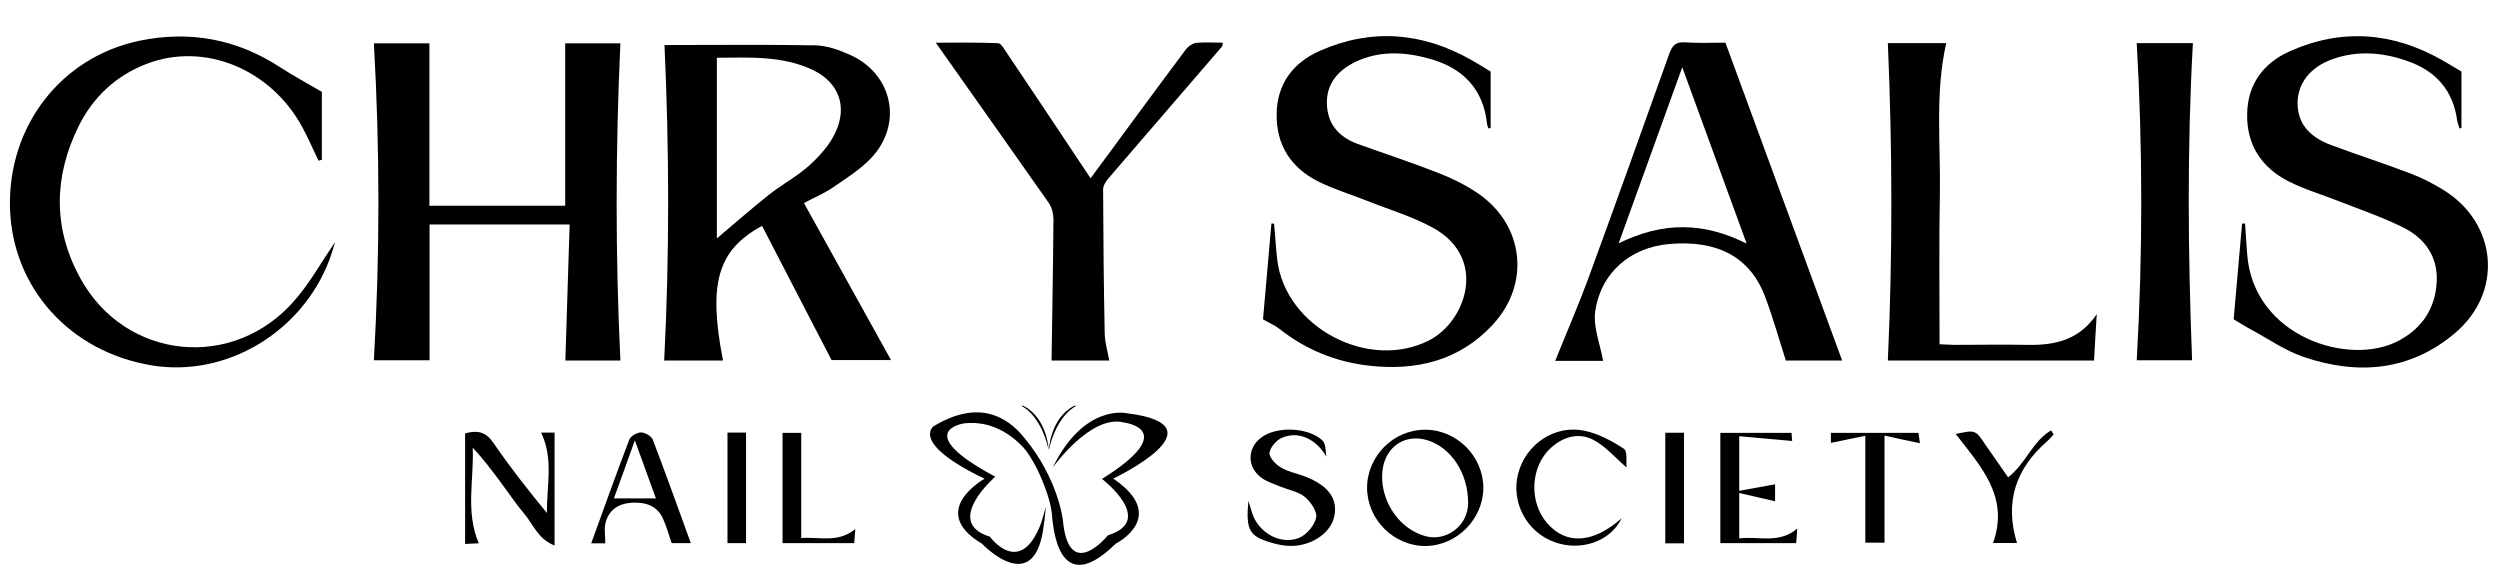 <svg version="1.2" xmlns="http://www.w3.org/2000/svg" viewBox="0 0 1576 360" width="1576" height="360">
	<title>ChrysalisNailSociety-ai</title>
	<style>
		.s0 { fill: #000000 } 
	</style>
	<g id="Layer 1">
		<path id="&lt;Compound Path&gt;" fill-rule="evenodd" class="s0" d="m418.9 28.4c30.9 0 63.2-0.4 95.5 0.2 7.1 0.2 14.6 2.9 21.3 5.9 27.1 12 33.8 43.7 13.4 65.2-7 7.4-16 12.9-24.4 18.7-5.1 3.5-11 5.9-17.9 9.6 18.4 33.1 36.6 66 54.9 99-12.3 0-25.7 0-37.5 0-14.8-28.5-29.3-56.5-43.8-84.6-28.1 15.2-34.1 36.4-24.6 84.9-12.9 0-25.6 0-37.1 0 3.4-66.5 3.2-132.9 0.2-198.9zm33 121.9c10.8-9.1 21.6-18.6 32.8-27.5 8.3-6.6 17.9-11.6 25.7-18.7 6.4-5.8 12.6-12.8 16.2-20.5 7.9-16.6 2-31.8-14.2-39.5-19.3-9.1-39.9-7.8-60.5-7.7 0 39.1 0 77 0 113.9z"/>
		<path id="&lt;Path&gt;" class="s0" d="m356.3 27.3c10.8 0 23.6 0 34.8 0-3.1 66.8-3.2 133.2 0 200-11.2 0-24 0-34.7 0 0.9-28.5 1.8-56.8 2.7-85.8-30.9 0-60.2 0-88.3 0 0 28.6 0 56.8 0 85.6-10.9 0-23.5 0-35.1 0 3.8-66.3 3.8-132.8 0-199.8 11 0 23.7 0 35 0 0 34 0 67.8 0 102.4 28 0 57.2 0 85.6 0 0-34.1 0-68.2 0-102.4z"/>
		<path id="&lt;Path&gt;" class="s0" d="m1408.1 201.3c1.7-19.7 3.5-40 5.3-60.3q0.9 0 1.9-0.1c0.4 6.4 0.8 12.7 1.3 19.1 3.7 52.3 64.5 71.5 95.7 54.7 14.9-8 23-20.6 23.8-37.2 0.8-15.5-7.3-27.1-20.7-33.9-13.2-6.6-27.3-11.4-41.1-16.8-10.6-4.2-21.7-7.4-31.8-12.6-16.8-8.6-26.2-22.8-25.9-42.1 0.2-18.9 10.2-32.3 26.7-39.7 32.8-14.7 65.1-12.2 96.2 5.5 4 2.2 7.8 4.6 12.2 7.2 0 11.5 0 23.5 0 35.6q-0.6 0.1-1.2 0.3c-0.5-1.7-1.2-3.3-1.5-5-2.5-18.6-13-30.8-30.2-37.1-16-5.9-32.4-7.4-48.7-1.5-13.7 5-21.4 14.9-21.7 27-0.2 12.5 6.4 21.5 21 27 16.6 6.2 33.5 11.6 50 17.9 7.2 2.7 14.2 6.3 20.7 10.3 34.3 21 38.2 64.6 7.4 90.5-28.4 23.9-61.3 26.5-95.3 14.9-11.5-3.9-21.8-11.1-32.5-16.9-3.8-2-7.3-4.3-11.6-6.8z"/>
		<path id="&lt;Path&gt;" class="s0" d="m803.2 141c0.7 7.7 1.1 15.4 2 23 5.3 42.6 57.9 70 95.8 50.5 23.3-12 36.9-51.6 2.7-70.7-13.1-7.3-27.9-11.6-41.9-17.2-10.3-4.1-21.1-7.3-31-12.3-16.9-8.6-26.2-22.7-26-42.1 0.1-19.2 10.3-32.7 27.3-40.2 32.5-14.3 64.5-11.7 95.4 5.8 3.9 2.2 7.8 4.6 12.2 7.3 0 11.5 0 23.5 0 35.6q-0.7 0.1-1.3 0.3c-0.3-0.8-0.8-1.6-0.9-2.4-2.3-22.9-15.7-36.1-37.1-41.8-15.5-4.2-31.1-4.9-46.1 2.3-11.1 5.4-18.4 14-17.8 26.9 0.5 12.5 7.8 20.5 19.3 24.7 17.2 6.2 34.6 11.9 51.6 18.6 8.5 3.3 16.8 7.5 24.3 12.6 29 19.8 33.3 56.9 9.4 82.7-21.1 22.9-48.4 29.3-78.3 25.9-20.8-2.4-39.8-10.1-56.4-23.3-2.8-2.2-6.3-3.6-10.2-5.9 1.8-19.8 3.5-40.1 5.3-60.4q0.9 0.1 1.7 0.1z"/>
		<path id="&lt;Compound Path&gt;" fill-rule="evenodd" class="s0" d="m1010.6 227.5c-9.2 0-19.8 0-30.2 0 6.8-17 14.1-33.7 20.4-50.7 17.4-47.4 34.4-95 51.4-142.6 1.9-5.3 4-8 10.1-7.5 8.3 0.6 16.6 0.2 25.4 0.2 24.6 66.9 49.1 133.7 73.6 200.4-10.7 0-23.4 0-35.5 0-4.4-13.7-8.2-27.4-13.2-40.6-9.5-24.7-29.9-35.5-60.2-32.9-24.5 2.1-43.3 18-46.8 42.7-1.3 9.8 3.1 20.3 5 31zm90.5-73.9c-13.8-37.8-26.8-73.5-40.6-111.2-13.7 38-26.6 73.6-40.1 111 27.6-13.6 53.4-13.6 80.7 0.2z"/>
		<path id="&lt;Path&gt;" class="s0" d="m200.8 101.3c-3.4-7-6.5-14.2-10.2-21.1-20-36.9-62-53.9-98.3-39.9-19.3 7.5-33.6 20.9-42.7 39.2-15.7 31.7-16.3 64.1 0.8 95.5 28.4 52.3 97.2 59.2 135.9 13.7 9-10.4 15.8-22.7 25-36.2-1.6 5-2.4 8-3.5 10.9-17.2 46.1-65.4 74.8-112.4 66.9-51.5-8.6-87.7-49-89.1-99.2-1.4-51.3 31.9-95 81.6-105.4 31.6-6.6 61.4-1.1 88.7 16.7 8.3 5.4 17.1 10.1 26.3 15.5 0 13.4 0 28.1 0 42.8q-1.1 0.3-2.1 0.6z"/>
		<path id="&lt;Path&gt;" class="s0" d="m687.5 112.4c21.1-28.6 40.5-55.1 60.2-81.4 1.4-1.9 4.2-3.7 6.5-4 5.3-0.5 10.8-0.1 16.6-0.1-0.2 1.1-0.1 2-0.5 2.5-23.9 27.7-47.8 55.4-71.6 83.1-1.6 1.9-3.3 4.5-3.3 6.7 0.1 30.3 0.4 60.6 1 90.9 0.1 5.6 1.8 11.2 2.9 17.2-12.9 0-25.7 0-36.4 0 0.4-29.8 1-59.4 1.2-89 0-3.5-1-7.5-2.9-10.3-23.6-33.7-47.4-67.2-71.3-101.1 12.2 0 25.7-0.2 39.2 0.3 1.9 0 3.8 3.5 5.3 5.7 17.2 25.6 34.3 51.2 53.1 79.5z"/>
		<path id="&lt;Path&gt;" class="s0" d="m1190.1 27.2c11.1 0 23.6 0 36.8 0-7.1 31.4-3.5 63-4 94.5-0.6 31.4-0.2 62.8-0.2 95.3 3.5 0.1 6.5 0.4 9.5 0.4 15.2 0 30.3-0.3 45.5 0 17.5 0.4 33-2.9 44.1-19.4-0.6 9.6-1.2 19.2-1.7 29.3-44.3 0-87.9 0-130 0 3-66.5 2.9-132.8 0-200.1z"/>
		<path id="&lt;Path&gt;" class="s0" d="m1347 27.2c11.4 0 23.9 0 35.4 0-3.7 66.6-3.1 132.9-0.5 199.9-10.7 0-23.4 0-34.9 0 3.8-66.3 3.8-132.8 0-199.9z"/>
		<path id="&lt;Compound Path&gt;" fill-rule="evenodd" class="s0" d="m898.3 270.9c19.9-0.1 36.7 16.6 36.8 36.5 0 19.8-16.7 36.7-36.6 36.8-19.9 0-36.6-16.7-36.7-36.6 0-20 16.6-36.7 36.5-36.7zm27.2 46.5c0.1-19.8-11.4-35.9-26.4-40.1-12.8-3.5-24.2 3.4-27.1 16.4-3.2 15 4.5 32.4 17.9 40.5 7.8 4.7 16 6.4 24.4 1.8 8.3-4.7 11.1-12.5 11.2-18.6z"/>
		<path id="&lt;Path&gt;" class="s0" d="m349.6 343.9c-10.6-4.2-13.4-13.3-18.8-19.6-5.7-6.8-10.6-14.2-15.9-21.3-5.3-7-10.5-14-16.9-20.8 0.9 20-4.7 40.2 3.8 60.3-2.4 0.1-5.3 0.2-8.6 0.4 0-23.4 0-46.4 0-69.7 7.7-2.1 12.9-1.1 17.7 5.8 10.5 15.3 21.9 29.9 33.9 44.4-0.3-16.9 4.4-34-3.7-50.7 2.8 0 5.5 0 8.5 0 0 23.1 0 46.1 0 71.2z"/>
		<path id="&lt;Path&gt;" class="s0" d="m787 315.7c1.1 3.5 1.7 5.6 2.3 7.6 3.9 12.4 17.9 20.6 29.8 15.7 4.7-2 9.6-7.9 10.6-12.7 0.8-3.8-3.4-9.9-7.1-13-3.9-3.3-9.8-4.3-14.8-6.3-3.9-1.7-8.2-2.9-11.7-5.2-10.8-7-10.2-20.9 1-27.3 10.1-5.8 27.9-4.7 36.4 3 2.3 2.1 2.2 6.7 2.6 10.3-6.4-11-17.5-16.4-28-11.8-3.5 1.5-7.4 6-7.8 9.5-0.3 2.8 3.8 7.2 7 9.1 4.6 2.8 10.1 3.8 15.2 5.7 15.1 5.8 21.2 14.4 18.5 25.7-2.5 10.7-15.5 18.9-29 18.1-3.1-0.2-6.2-0.8-9.2-1.6-15.2-4.2-17.6-7.9-15.8-26.8z"/>
		<path id="&lt;Compound Path&gt;" fill-rule="evenodd" class="s0" d="m381.6 342.5c-2.7 0-5.8 0-8.9 0 8-22.1 15.8-43.8 24-65.4 0.9-2.2 4.8-4.5 7.4-4.5 2.5 0 6.5 2.3 7.4 4.5 8.2 21.5 16 43.3 24 65.3-4.1 0-7.9 0-12.1 0-1.7-5-3.1-10.2-5.3-15.1-3.7-8.6-11.1-10.8-19.7-10.4-8.4 0.5-14.4 4.4-16.6 12.4-1.1 3.9-0.2 8.3-0.2 13.2zm18.6-64.9c-4.8 13.5-9 25.1-13.2 36.6 9.2 0 17.5 0 26.5 0-4.1-11.3-8.3-22.9-13.3-36.6z"/>
		<path id="&lt;Path&gt;" class="s0" d="m1022.3 326.7c-6.9 14.4-25.4 21.1-42.2 15.1-17.8-6.3-27.8-25.4-23-43.5 5-18.5 23.2-30.8 42.1-26.7 8.6 1.9 17.1 6.4 24.5 11.3 2.4 1.6 1.3 8.4 1.7 11.8-6.8-5.8-13-13.2-20.9-17.4-9.2-4.8-19-2.1-26.9 5.1-12.9 11.8-13.9 34.1-2.2 47.5 12.1 13.8 29 12.6 46.9-3.2z"/>
		<path id="&lt;Path&gt;" class="s0" d="m1096.4 339.4c12.5-1.5 25.1 3.6 36.6-6.2-0.3 3.7-0.5 6.3-0.7 9.2-16.5 0-32.4 0-47.8 0 0-23.2 0-46 0-69.5 14.4 0 29.3 0 44.9 0 0.1 2.3 0.3 4.7 0.4 5.1-11-1-21.8-2-33.4-3 0 11.6 0 22 0 34.4 7.8-1.4 15.2-2.7 22.6-4.1 0 2.6 0 7 0 10.7-6.9-1.6-14.3-3.3-22.6-5.2 0 10.3 0 18.7 0 28.6z"/>
		<path id="&lt;Path&gt;" class="s0" d="m1175.9 274.7c-7.8 1.6-14.7 3-21.7 4.5 0-1 0-3.3 0-6.3 18.2 0 36.3 0 55.2 0 0.4 2.4 0.7 5.1 0.9 6.5-7.2-1.5-14.3-3-22.3-4.8 0 23.6 0 45.2 0 67.5-4 0-8 0-12.1 0 0-21.7 0-43.3 0-67.4z"/>
		<path id="&lt;Path&gt;" class="s0" d="m1294.6 273.9c-1.4 1.5-2.6 3-4.1 4.3-19.6 17.1-27 38.1-19 64.1-5.3 0-9.4 0-15.1 0 10.5-29.1-7.8-48.4-23.5-68.7 12.4-2.7 12.4-2.7 18.8 6.9 4.7 6.8 9.5 13.5 14.2 20.4 11-8.3 15.3-22.7 27.1-29.6q0.8 1.3 1.6 2.6z"/>
		<path id="&lt;Path&gt;" class="s0" d="m539.2 333.5c-0.3 3.9-0.5 6.4-0.7 8.9q-23.3 0-45.2 0c0-23.2 0-46 0-69.5 3.5 0 7.6 0 11.8 0 0 21.8 0 43.6 0 66.3 11.3-1 22.9 3.4 34.1-5.7z"/>
		<path id="&lt;Path&gt;" class="s0" d="m470.3 342.4c-3.9 0-7.7 0-11.7 0 0-23.3 0-46.3 0-69.7 4 0 7.8 0 11.7 0 0 23.4 0 46.4 0 69.7z"/>
		<path id="&lt;Path&gt;" class="s0" d="m1061.6 342.5c-3.9 0-7.8 0-11.8 0 0-23.2 0-46.1 0-69.7 3.6 0 7.7 0 11.8 0 0 23.1 0 46 0 69.7z"/>
	</g>
	<g id="Layer 2">
		<g id="&lt;Group&gt;">
			<path id="&lt;Path&gt;" class="s0" d="m710.3 260.5c0 0-26.9-6.3-46.7 34.3 0 0 24.2-34.1 45.2-28.4 0 0 35.7 4.4-14.1 35.5 0 0 34.2 26.2 3.8 35.5 0 0-24.9 30.8-28.5-9.9 0 0-3-25.8-24.1-51.3-11.5-14.4-29.7-24.1-57.2-7.6 0 0-15.6 10.3 32 33.2 0 0-36.5 20.2-1.6 41 0 0 33.8 35.7 39-12.7 0.4-1.4 1.2-10.6 1.2-10.6-0.3 1.4-2.8 9.7-2.9 10-13.2 35.4-32.4 8.8-32.4 8.8-29.7-9.1 3.4-37.8 3.4-37.8-53.6-28.7-19.7-33.6-19.7-33.6 17-2 29.6 6.9 37.4 15.1 2 2.3 5.2 6.7 9.1 14.4 3.5 7.6 8 18.6 8.9 27.4 1.3 18.4 8 50.6 40.3 18.9 0 0 33.8-16.9-1.6-41 0 0 70.9-33.6 8.5-41.2z"/>
			<path id="&lt;Path&gt;" class="s0" d="m661.1 283.6c0 0-0.8-20-16-27.8h-1.4c0 0 12.1 4.8 17.4 27.8z"/>
			<path id="&lt;Path&gt;" class="s0" d="m661.2 283.6c0 0 0.8-20 16-27.8h1.5c0 0-12.1 4.8-17.5 27.8z"/>
		</g>
	</g>
</svg>